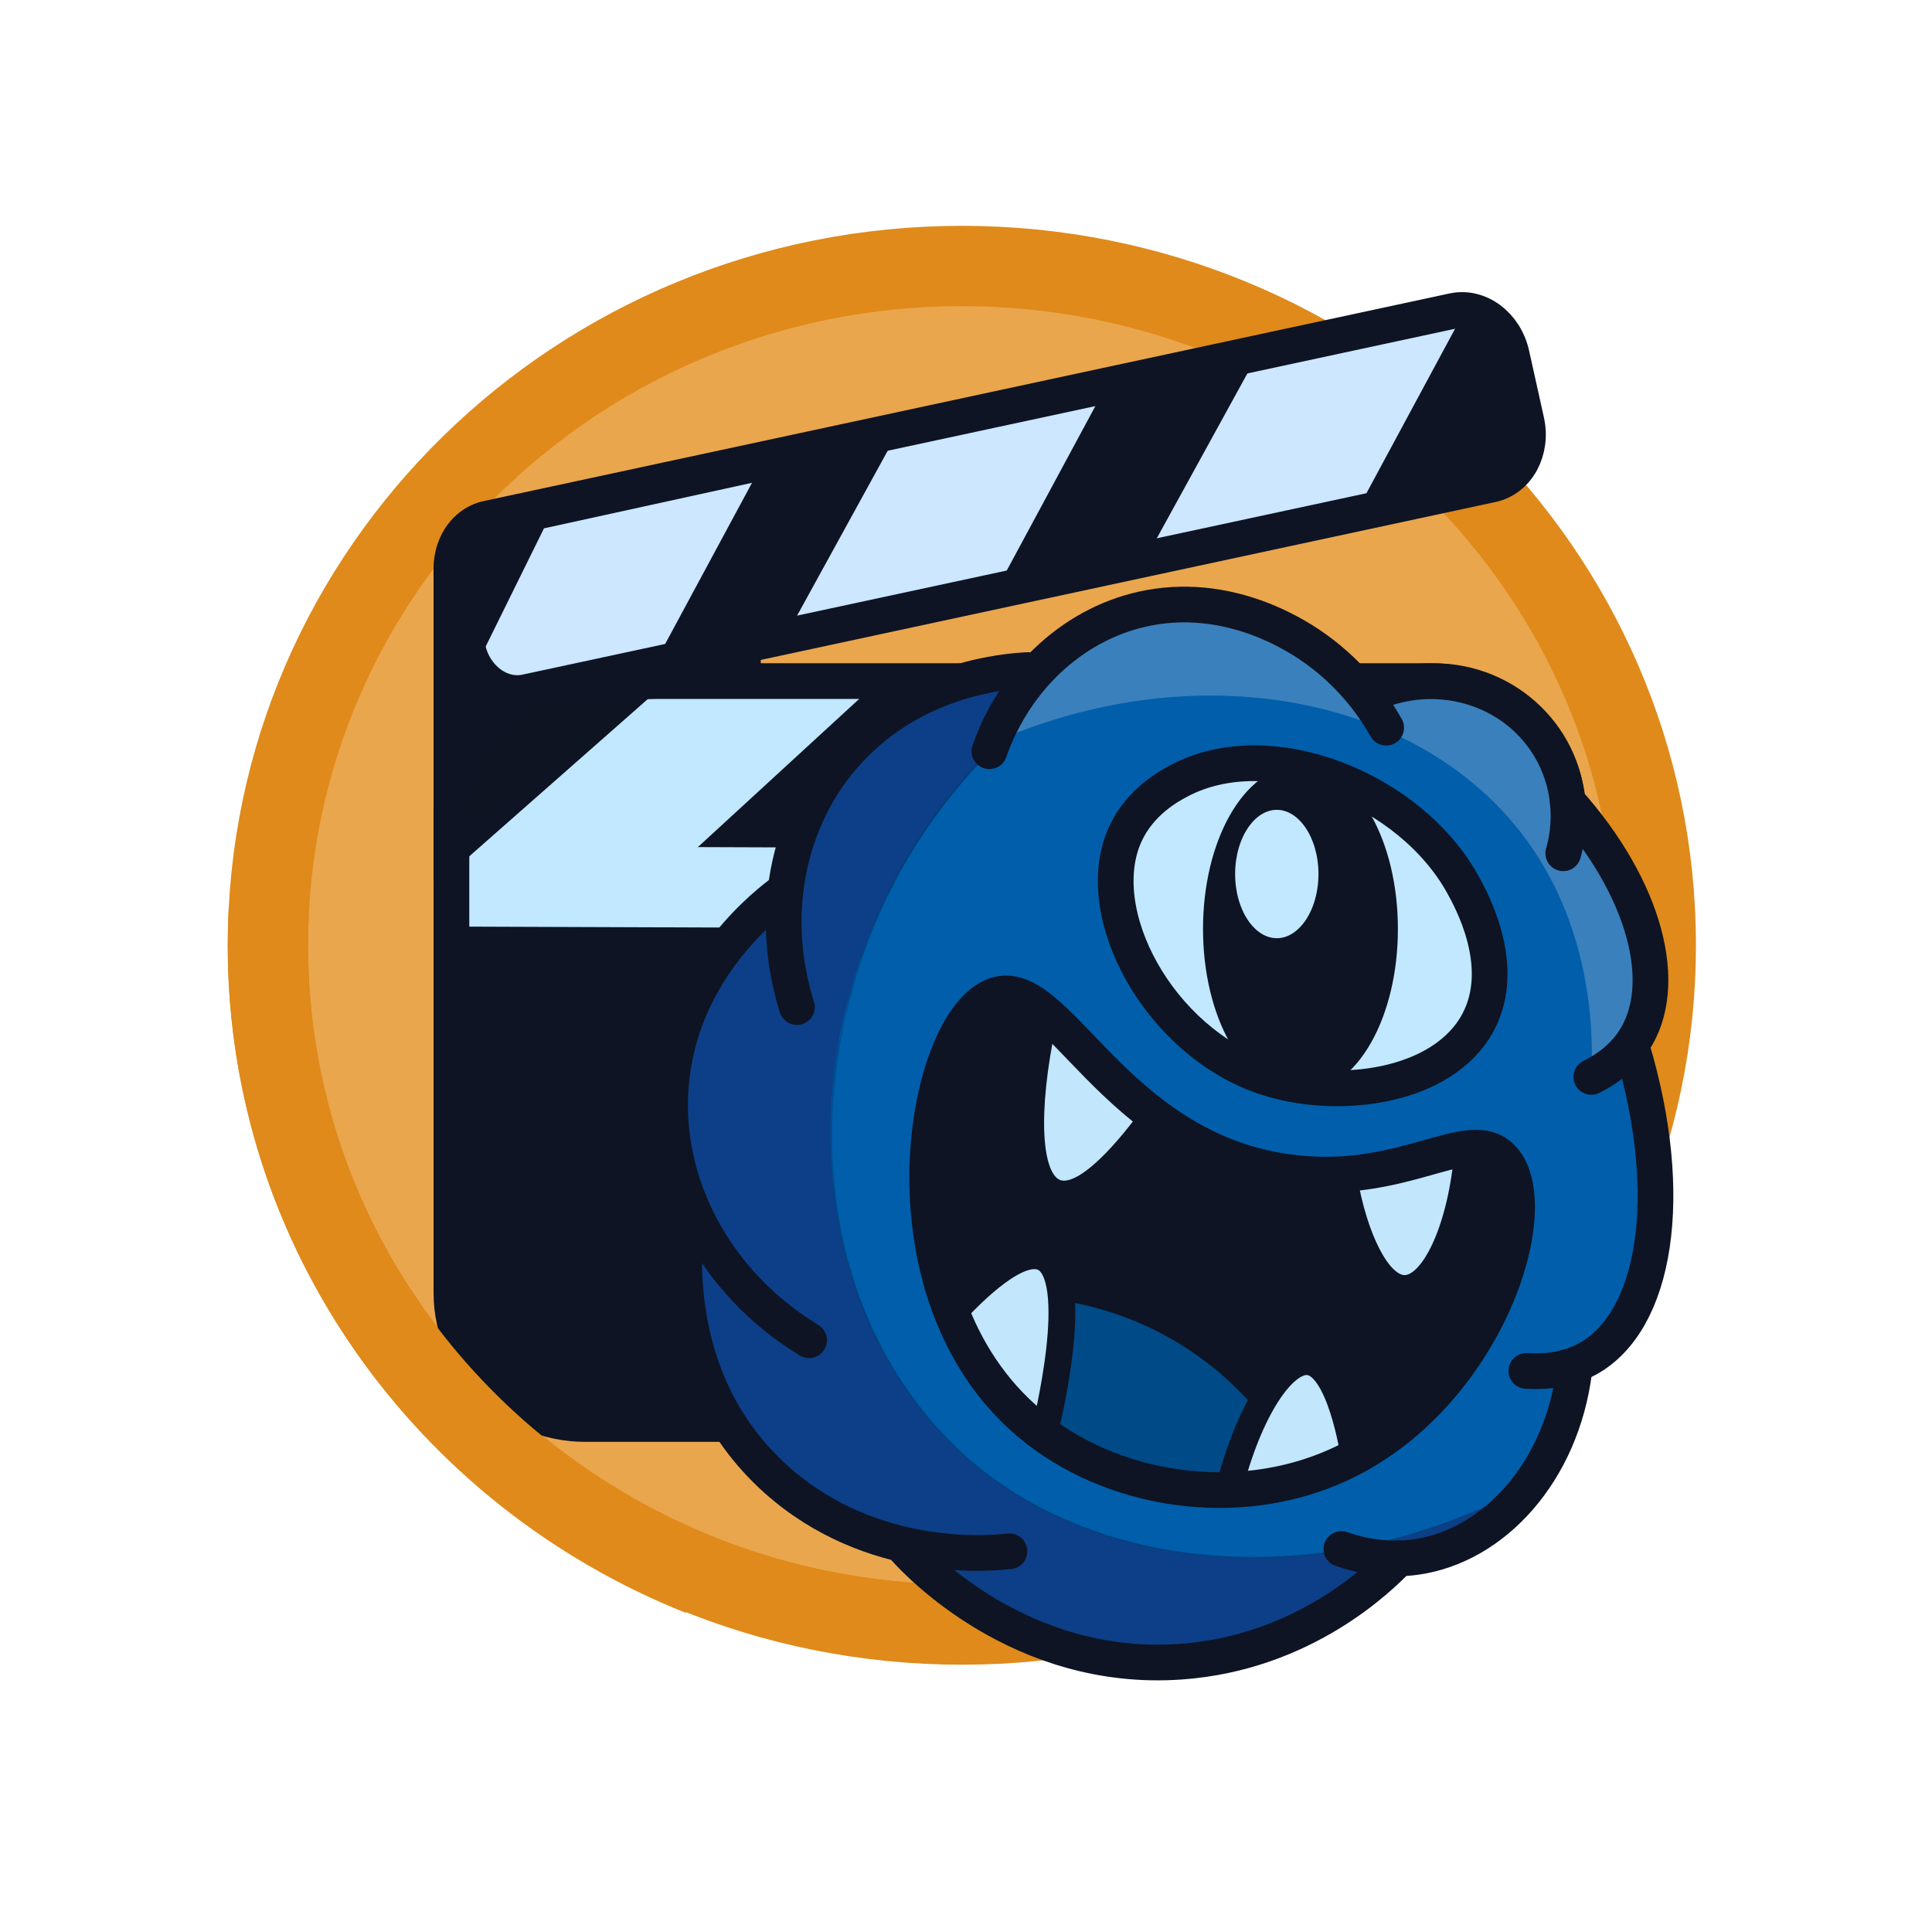 <svg width="138" height="137" viewBox="0 0 138 137" fill="none" xmlns="http://www.w3.org/2000/svg">
<g filter="url(#filter0_d_6472_415)">
<path d="M68.703 112.044C96.078 112.044 118.27 90.32 118.27 63.522C118.27 36.724 96.078 15 68.703 15C41.328 15 19.136 36.724 19.136 63.522C19.136 90.32 41.328 112.044 68.703 112.044Z" fill="#EAA64D" stroke="#DF8A1A" stroke-width="5.738" stroke-miterlimit="10"/>
<path d="M102.419 44.652H41.806C36.526 44.652 32.245 48.842 32.245 54.011V88.359C32.245 93.528 36.526 97.719 41.806 97.719H102.419C107.699 97.719 111.979 93.528 111.979 88.359V54.011C111.979 48.842 107.699 44.652 102.419 44.652Z" fill="#0E1423"/>
<path d="M78.042 49.226C74.855 53.881 71.67 58.535 68.483 63.19C73.297 63.216 78.109 63.242 82.923 63.269C86.133 58.58 89.343 53.891 92.552 49.201C87.716 49.21 82.879 49.218 78.042 49.227V49.226Z" fill="#C3E8FF"/>
<path d="M32.48 59.318C59.631 59.416 86.78 59.515 113.931 59.613" stroke="#C1E8FF" stroke-width="5.738" stroke-miterlimit="10"/>
<path d="M53.065 37.792H32.245V56.906C39.185 52.787 46.125 48.667 53.065 44.549V37.793V37.792Z" fill="#0E1422" stroke="#0E1423" stroke-width="2.55" stroke-miterlimit="10"/>
<path d="M62.146 45.213C56.856 45.452 51.566 45.692 46.277 45.931C41.747 49.921 37.216 53.911 32.687 57.901C37.815 57.982 42.942 58.062 48.07 58.143C52.762 53.833 57.454 49.523 62.146 45.213Z" fill="#C1E8FF"/>
<path d="M102.419 44.652H41.806C36.526 44.652 32.245 48.842 32.245 54.011V88.359C32.245 93.528 36.526 97.719 41.806 97.719H102.419C107.699 97.719 111.979 93.528 111.979 88.359V54.011C111.979 48.842 107.699 44.652 102.419 44.652Z" stroke="#0E1423" stroke-width="2.55" stroke-miterlimit="10"/>
<path d="M73.667 44.411C74.7 43.329 78.132 40.017 83.57 39.4C92.317 38.408 98.111 45.316 98.497 45.794C99.343 45.383 101.948 44.255 104.992 45.048C108.583 45.983 111.329 49.212 111.98 53.255C113.096 54.237 116.54 57.522 117.39 62.918C117.954 66.502 117.122 69.401 116.58 70.871C117.219 72.066 120.891 79.206 117.74 86.893C116.285 90.442 113.94 92.732 112.44 93.961C112.426 94.765 112.2 101.306 106.776 105.045C104.096 106.893 101.322 107.246 99.899 107.319C99.104 108.173 91.439 116.129 79.954 114.864C71.011 113.878 65.777 107.966 64.651 106.63C63.204 106.215 55.043 103.727 50.915 95.57C48.203 90.211 48.635 85.18 48.932 83.126C48.319 81.549 46.431 76.105 48.583 69.654C50.518 63.852 54.581 60.664 56.05 59.615C56.314 58.438 58.697 48.517 67.36 45.337C69.662 44.492 71.86 44.325 73.668 44.412L73.667 44.411Z" fill="#005EAB"/>
<path d="M67.288 87.747C69.816 87.403 77.273 86.722 84.683 91.06C88.705 93.415 91.222 96.375 92.634 98.361C93.835 99.021 95.035 99.68 96.236 100.34C95.231 100.838 87.315 104.591 78.584 100.727C69.997 96.926 67.593 88.842 67.288 87.747Z" fill="#004A88"/>
<path d="M86.573 78.16C89.444 79.484 92.053 79.466 95.564 79.442C102.813 79.392 104.972 76.929 106.85 78.351C109.819 80.598 108.149 89.568 103.118 95.196C100.519 98.103 97.489 99.597 95.502 100.367C94.088 98.213 89.746 92.223 81.436 89.183C75.332 86.951 69.958 87.361 67.288 87.748C66.591 85.692 65.695 82.147 66.142 77.759C66.466 74.583 67.383 72.046 68.17 70.327C68.567 69.442 69.621 67.404 71.425 67.117C73.016 66.863 74.373 68.101 75.674 69.272C81.553 74.559 84.534 77.222 86.573 78.162V78.16Z" fill="#0E1423"/>
<g opacity="0.36">
<mask id="path-11-inside-1_6472_415" fill="white">
<path d="M108.163 102.656C105.222 108.451 99.135 107.585 99.135 107.585C85.189 121.833 67.092 109.973 65.598 106.885C59.532 107.83 44.955 95.233 50.711 84.939C44.402 75.35 49.385 63.025 55.913 59.477C55.913 46.746 74.397 43.496 74.397 43.496C74.397 43.496 73.495 45.033 71.704 48.734C55.038 64.734 56.164 89.115 69.331 100.374C78.917 108.572 94.64 109.6 108.164 102.656H108.163Z"/>
</mask>
<path d="M108.163 102.656C105.222 108.451 99.135 107.585 99.135 107.585C85.189 121.833 67.092 109.973 65.598 106.885C59.532 107.83 44.955 95.233 50.711 84.939C44.402 75.35 49.385 63.025 55.913 59.477C55.913 46.746 74.397 43.496 74.397 43.496C74.397 43.496 73.495 45.033 71.704 48.734C55.038 64.734 56.164 89.115 69.331 100.374C78.917 108.572 94.64 109.6 108.164 102.656H108.163Z" fill="#210847"/>
<path d="M108.21 102.68C108.179 102.664 108.147 102.648 108.116 102.632C106.561 105.972 102.757 107.918 99.142 107.532L99.115 107.528L99.097 107.548C98.855 107.794 98.612 108.033 98.369 108.264C89.666 117.353 73.801 115.656 65.645 106.862L65.628 106.826L65.59 106.832C56.339 105.941 47.125 95.876 50.119 86.323C50.302 85.848 50.508 85.413 50.757 84.966L50.773 84.937L50.755 84.91C45.342 76.911 47.739 64.637 55.938 59.524L55.966 59.509V59.477C55.999 49.959 66.261 45.283 74.406 43.548L74.351 43.469C73.386 45.18 72.515 46.944 71.656 48.711L71.667 48.696C57.398 61.568 54.111 87.107 69.296 100.414C76.8 106.816 87.406 108.443 96.9 106.605C100.824 105.855 104.635 104.528 108.188 102.703L108.164 102.603C108.164 102.603 108.163 102.603 108.163 102.603C108.163 102.638 108.163 102.673 108.163 102.709C108.163 102.709 108.164 102.709 108.164 102.709L108.14 102.608C104.595 104.429 100.794 105.753 96.88 106.501C87.41 108.335 76.836 106.708 69.366 100.333C54.24 87.085 57.505 61.612 71.741 48.772L71.752 48.757C72.61 46.992 73.482 45.227 74.443 43.523L74.501 43.423L74.388 43.443C66.222 45.185 55.905 49.864 55.86 59.477L55.888 59.431C47.619 64.594 45.224 76.914 50.666 84.969L50.664 84.914C50.412 85.365 50.205 85.805 50.02 86.284C47.021 95.956 56.223 106.021 65.606 106.937L65.55 106.908C73.784 115.801 89.69 117.462 98.442 108.341C98.687 108.109 98.93 107.869 99.173 107.622L99.127 107.637C102.79 108.031 106.639 106.055 108.21 102.68ZM108.116 102.632L108.21 102.68L108.163 102.709V102.603H108.13L108.116 102.632Z" fill="black" mask="url(#path-11-inside-1_6472_415)"/>
</g>
<path opacity="0.27" d="M112.804 54.331C115.571 56.985 122.378 68.795 113.665 72.924C113.823 69.825 113.792 61.534 108.052 54.753C100.24 45.527 85.015 42.828 70.9 49.055C78.88 33.094 93.767 40.516 98.028 45.825C102.732 43.441 110.535 44.308 112.804 54.331Z" fill="#D7DDED"/>
<path d="M111.98 53.255C117.53 59.471 119.356 66.402 116.671 70.398C116.139 71.19 115.245 72.141 113.665 72.925" stroke="#0E1423" stroke-width="2.55" stroke-linecap="round" stroke-linejoin="round"/>
<path d="M116.581 70.871C119.731 81.426 118.286 90.382 113.4 93.069C112.45 93.592 111.055 94.05 109.023 93.927" stroke="#0E1423" stroke-width="2.55" stroke-linecap="round" stroke-linejoin="round"/>
<path d="M112.441 93.961C111.53 101.094 106.745 106.43 101.138 107.221C99.119 107.506 97.286 107.159 95.813 106.647" stroke="#0E1423" stroke-width="2.55" stroke-linecap="round" stroke-linejoin="round"/>
<path d="M99.9 107.319C98.602 108.675 93.136 114.073 84.328 114.698C72.891 115.511 65.513 107.587 64.651 106.63" stroke="#0E1423" stroke-width="2.55" stroke-linecap="round" stroke-linejoin="round"/>
<path d="M72.107 106.811C70.782 106.961 62.285 107.78 55.476 101.709C46.785 93.96 49.124 82.37 49.237 81.855" stroke="#0E1423" stroke-width="2.55" stroke-linecap="round" stroke-linejoin="round"/>
<path d="M99.011 47.98C98.25 46.638 96.71 44.311 93.985 42.356C93.026 41.668 88.199 38.289 82.119 39.406C76.872 40.37 72.53 44.353 70.671 49.663" stroke="#0E1423" stroke-width="2.55" stroke-miterlimit="10" stroke-linecap="round"/>
<path d="M98.74 45.263C102.413 43.949 106.523 44.828 109.22 47.501C111.7 49.959 112.628 53.578 111.661 56.952" stroke="#0E1423" stroke-width="2.55" stroke-miterlimit="10" stroke-linecap="round"/>
<path d="M57.793 91.737C51.062 87.651 47.219 80.433 47.951 73.166C48.773 65.024 54.98 60.387 56.05 59.614" stroke="#0E1423" stroke-width="2.55" stroke-linecap="round" stroke-linejoin="round"/>
<path d="M73.423 43.864C71.778 43.946 65.801 44.437 61.121 49.098C56.343 53.855 54.769 61.112 56.924 67.939" stroke="#0E1423" stroke-width="2.55" stroke-miterlimit="10" stroke-linecap="round"/>
<path d="M75.648 87.584C78.281 87.961 81.27 88.809 84.275 90.523C86.936 92.042 88.965 93.871 90.486 95.619" stroke="#0E1423" stroke-width="2.55" stroke-miterlimit="10" stroke-linecap="round"/>
<path d="M67.288 87.747C67.902 87.631 69.064 87.435 70.604 87.356" stroke="#0E1423" stroke-width="2.55" stroke-miterlimit="10" stroke-linecap="round"/>
<path d="M74.964 69.11C73.633 75.424 73.844 80.114 75.569 80.742C77.605 81.483 81.309 76.414 81.927 75.556" fill="#C2E6FB"/>
<path d="M74.964 69.11C73.633 75.424 73.844 80.114 75.569 80.742C77.605 81.483 81.309 76.414 81.927 75.556" stroke="#0E1423" stroke-width="0.956" stroke-miterlimit="10"/>
<path d="M96.461 80.076C97.191 84.365 98.827 87.549 100.321 87.56C101.914 87.571 103.812 83.975 104.332 78.594" fill="#C2E6FB"/>
<path d="M96.461 80.076C97.191 84.365 98.827 87.549 100.321 87.56C101.914 87.571 103.812 83.975 104.332 78.594" stroke="#0E1423" stroke-width="0.956" stroke-miterlimit="10"/>
<path d="M68.012 89.852C69.558 88.171 72.729 85.033 74.513 85.824C77.405 87.105 74.728 97.856 74.572 98.472" fill="#C2E6FB"/>
<path d="M68.012 89.852C69.558 88.171 72.729 85.033 74.513 85.824C77.405 87.105 74.728 97.856 74.572 98.472" stroke="#0E1423" stroke-width="1.913" stroke-linecap="round" stroke-linejoin="round"/>
<path d="M87.763 102.431C89.213 96.665 91.683 93.051 93.49 93.273C95.736 93.549 96.678 99.718 96.731 100.084" fill="#C2E6FB"/>
<path d="M87.763 102.431C89.213 96.665 91.683 93.051 93.49 93.273C95.736 93.549 96.678 99.718 96.731 100.084" stroke="#0E1423" stroke-width="1.913" stroke-linecap="round" stroke-linejoin="round"/>
<path d="M71.107 67.088C75.543 65.605 79.44 77.875 91.8 79.696C100.177 80.93 104.898 76.251 107.284 78.704C110.589 82.101 106.179 95.855 95.563 100.661C88.348 103.928 79.378 102.559 73.567 97.686C62.46 88.372 65.942 68.814 71.107 67.087V67.088Z" stroke="#0E1423" stroke-width="2.55" stroke-linecap="round" stroke-linejoin="round"/>
<path d="M80.379 55.58C81.442 53.256 83.519 52.142 84.254 51.755C90.744 48.339 100.749 52.383 104.496 59.195C105.067 60.233 107.714 64.973 105.592 68.995C103.097 73.725 95.484 74.672 90.323 72.931C82.786 70.388 77.803 61.21 80.379 55.58Z" fill="#C1E8FF" stroke="#0E1423" stroke-width="2.55" stroke-miterlimit="10"/>
<path d="M92.89 73.266C96.293 73.266 99.053 68.382 99.053 62.357C99.053 56.333 96.293 51.449 92.89 51.449C89.486 51.449 86.727 56.333 86.727 62.357C86.727 68.382 89.486 73.266 92.89 73.266Z" fill="#0E1423" stroke="#0E1423" stroke-width="1.594" stroke-miterlimit="10"/>
<path d="M91.2 63.337C93.02 63.337 94.495 61.142 94.495 58.433C94.495 55.725 93.02 53.529 91.2 53.529C89.38 53.529 87.905 55.725 87.905 58.433C87.905 61.142 89.38 63.337 91.2 63.337Z" fill="#C1E8FF" stroke="#0E1423" stroke-width="0.638" stroke-miterlimit="10"/>
<path d="M34.828 33.037L103.803 18.209C105.638 17.815 107.504 19.203 107.973 21.31L109.033 26.083C109.501 28.189 108.393 30.218 106.558 30.612L37.582 45.438C35.747 45.833 33.881 44.445 33.413 42.337L32.353 37.565C31.884 35.458 32.992 33.43 34.828 33.036V33.037Z" fill="#0E1423"/>
<path d="M53.714 30.488C48.761 31.573 43.807 32.656 38.855 33.741C37.221 37.054 35.587 40.367 33.952 43.68C34.822 44.227 35.691 44.775 36.561 45.322C39.947 44.707 43.333 44.091 46.717 43.475C49.049 39.147 51.381 34.818 53.714 30.489V30.488Z" fill="#CCE7FF"/>
<path d="M78.727 24.105C73.774 25.189 68.821 26.273 63.869 27.357C61.229 32.161 58.589 36.965 55.949 41.769C60.823 40.927 65.698 40.085 70.571 39.242C73.289 34.196 76.008 29.15 78.727 24.105Z" fill="#CCE7FF"/>
<path d="M104.377 18.661C99.423 19.745 94.47 20.829 89.518 21.913C86.879 26.718 84.239 31.521 81.598 36.325C86.472 35.483 91.347 34.641 96.22 33.798C98.939 28.752 101.657 23.706 104.377 18.661Z" fill="#CCE7FF"/>
<path d="M34.828 33.037L103.803 18.209C105.638 17.815 107.504 19.203 107.973 21.31L109.033 26.083C109.501 28.189 108.393 30.218 106.558 30.612L37.582 45.438C35.747 45.833 33.881 44.445 33.413 42.337L32.353 37.565C31.884 35.458 32.992 33.43 34.828 33.036V33.037Z" stroke="#0E1423" stroke-width="2.55" stroke-miterlimit="10" stroke-linecap="round"/>
<path d="M50.049 108.545C31.917 101.321 19.136 83.899 19.136 63.554C19.136 62.719 19.157 61.889 19.2 61.064" stroke="#DF8A1A" stroke-width="5.738" stroke-miterlimit="10"/>
</g>
<defs>
<filter id="filter0_d_6472_415" x="0.267" y="0.131" width="136.872" height="135.901" filterUnits="userSpaceOnUse" color-interpolation-filters="sRGB">
<feFlood flood-opacity="0" result="BackgroundImageFix"/>
<feColorMatrix in="SourceAlpha" type="matrix" values="0 0 0 0 0 0 0 0 0 0 0 0 0 0 0 0 0 0 127 0" result="hardAlpha"/>
<feOffset dy="4"/>
<feGaussianBlur stdDeviation="8"/>
<feComposite in2="hardAlpha" operator="out"/>
<feColorMatrix type="matrix" values="0 0 0 0 0.937 0 0 0 0 0.588 0 0 0 0 0.027 0 0 0 1 0"/>
<feBlend mode="normal" in2="BackgroundImageFix" result="effect1_dropShadow_6472_415"/>
<feBlend mode="normal" in="SourceGraphic" in2="effect1_dropShadow_6472_415" result="shape"/>
</filter>
</defs>
</svg>
